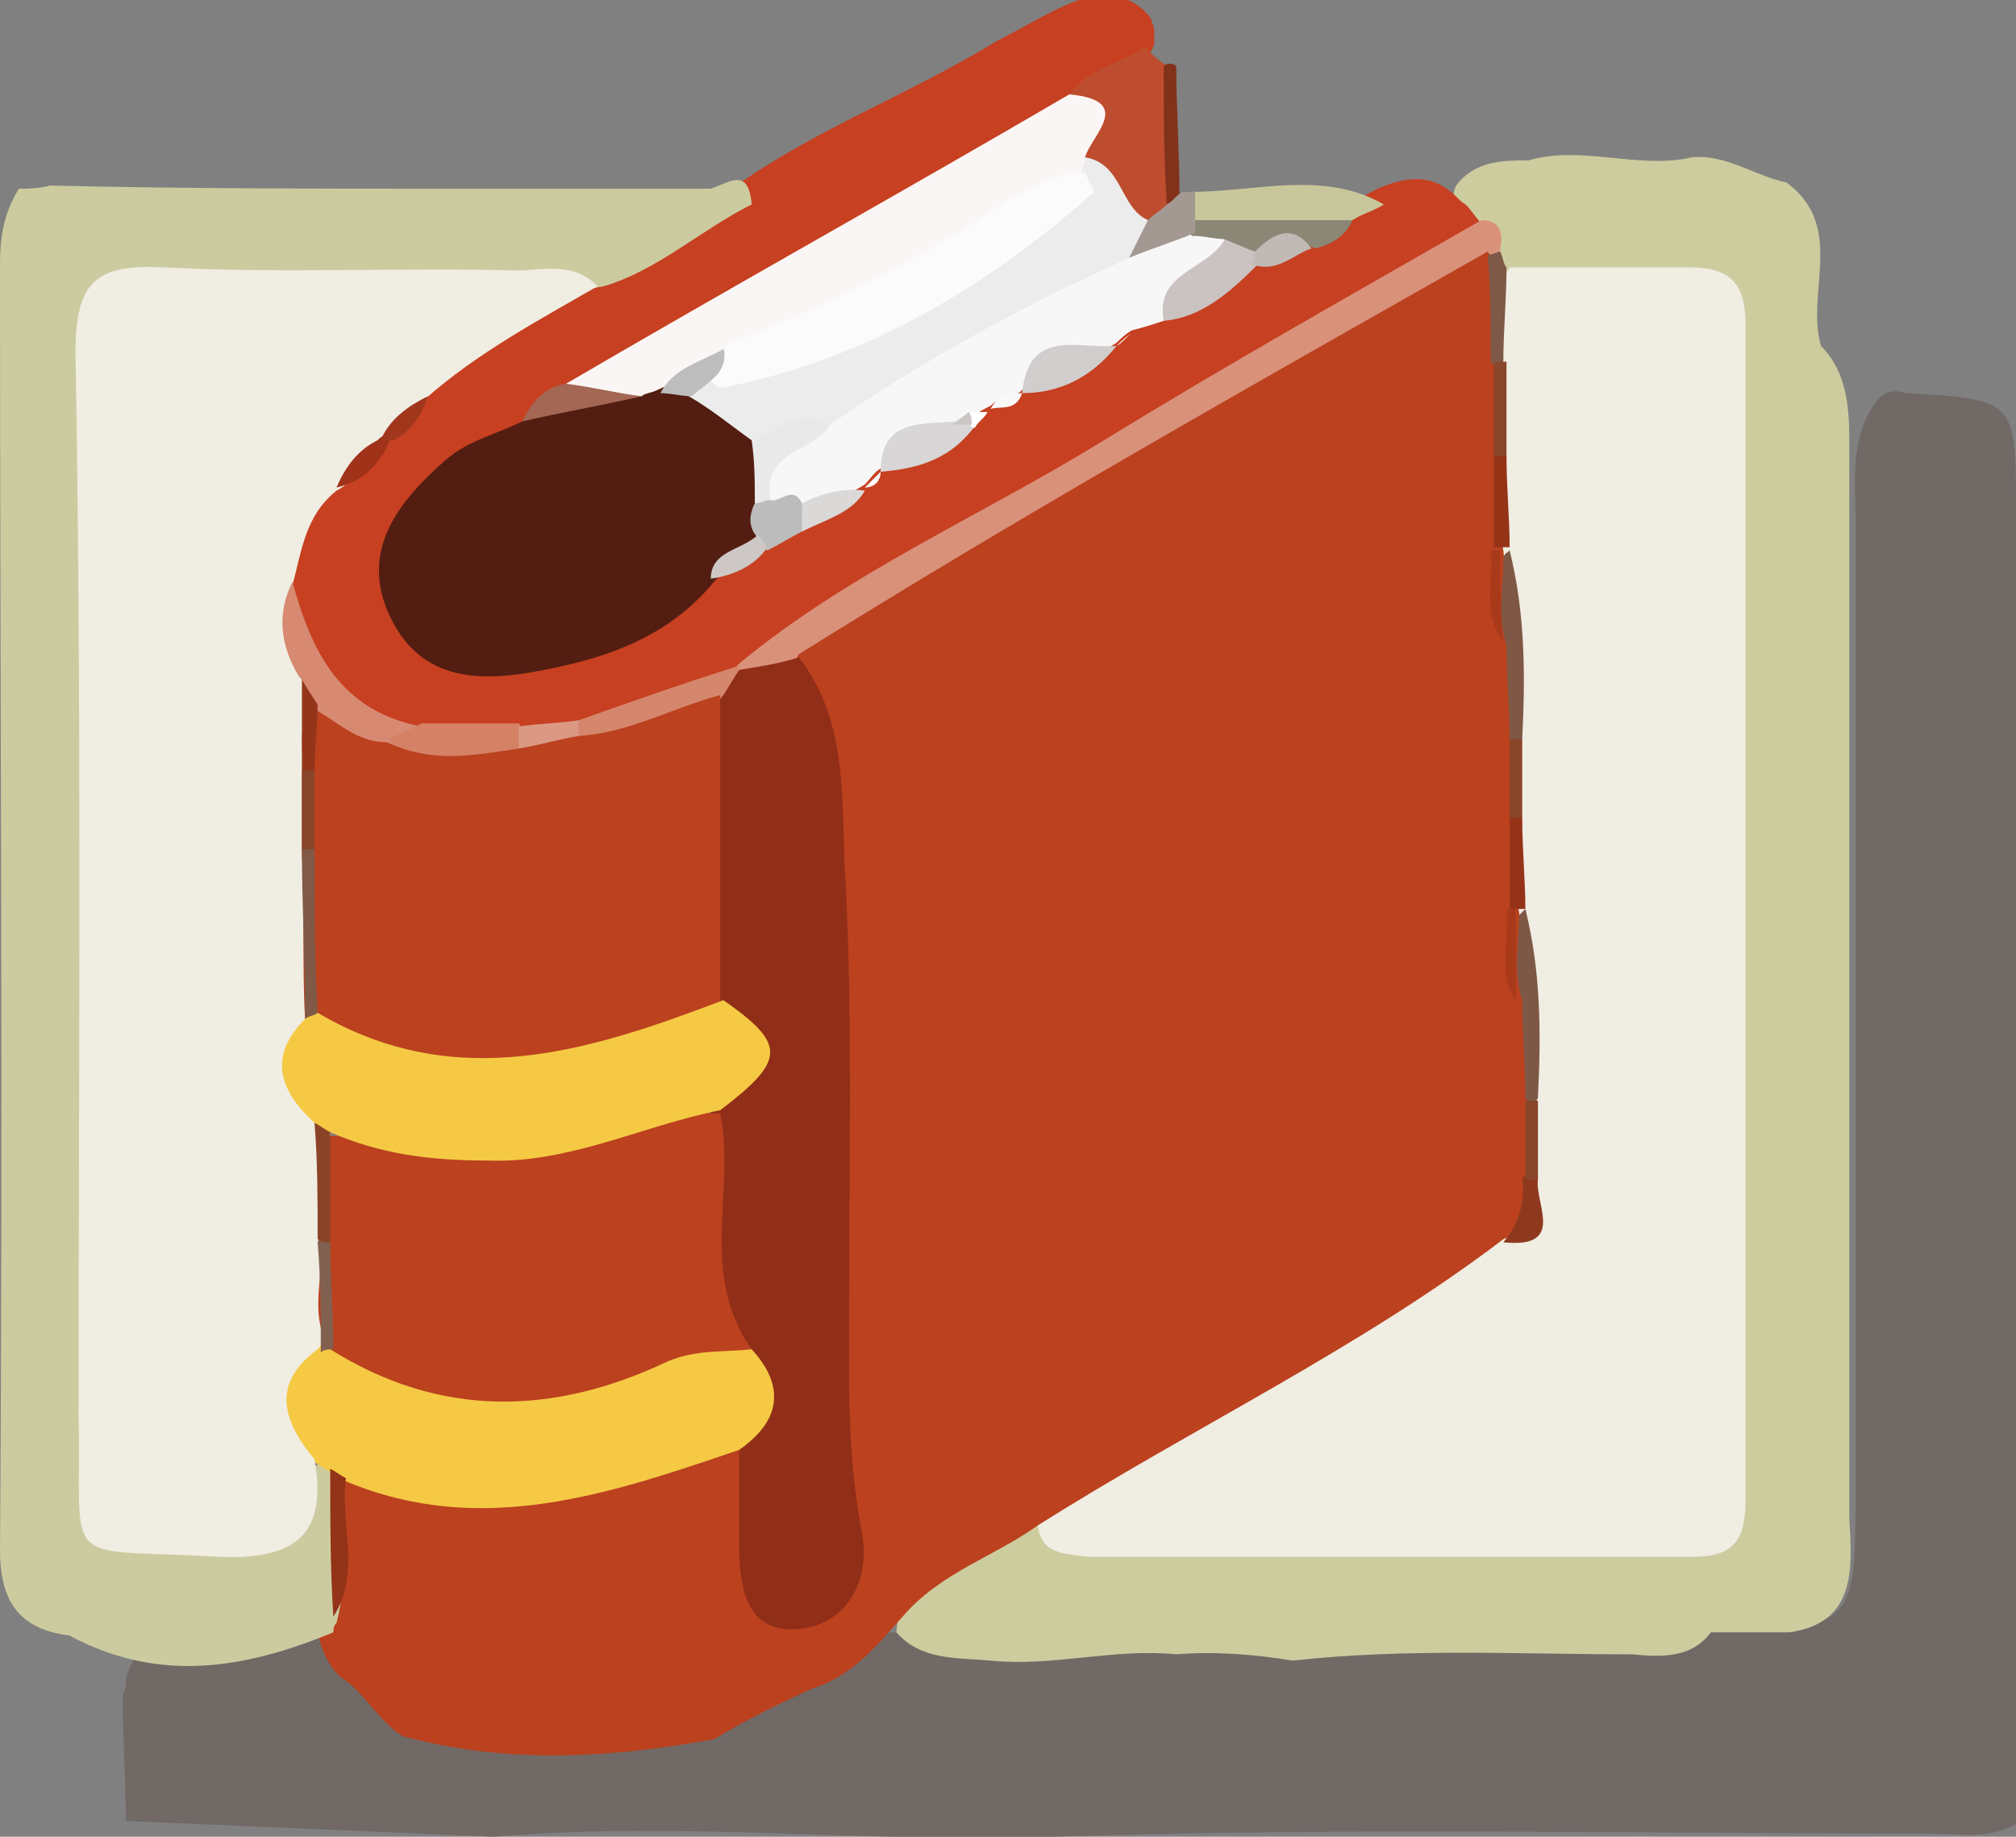 <?xml version="1.0" encoding="utf-8"?>
<!-- Generator: Adobe Illustrator 25.1.0, SVG Export Plug-In . SVG Version: 6.00 Build 0)  -->
<svg version="1.1" id="Calque_1" xmlns="http://www.w3.org/2000/svg" xmlns:xlink="http://www.w3.org/1999/xlink" x="0px" y="0px"
	 viewBox="0 0 64.1 58.4" style="enable-background:new 0 0 64.1 58.4;" xml:space="preserve">
<rect x="0" y="0" width="64.1" height="58.4" fill="#808080" stroke="none"/>
<style type="text/css">
	.st0{fill:#716966;}
	.st1{fill:#CDCCA0;}
	.st2{fill:#4F411A;}
	.st3{fill:#514319;}
	.st4{fill:#CCCBA0;}
	.st5{fill:#55451A;}
	.st6{fill:#605224;}
	.st7{fill:#463A17;}
	.st8{fill:#F1EDE3;}
	.st9{fill:#F2CA44;}
	.st10{fill:#59511D;}
	.st11{fill:#6E6342;}
	.st12{fill:#56471F;}
	.st13{fill:#6C581B;}
	.st14{fill:#F3CA44;}
	.st15{fill:#CCCB9F;}
	.st16{fill:#443817;}
	.st17{fill:#F0EDE3;}
	.st18{fill:#615324;}
	.st19{fill:#645423;}
	.st20{fill:#F6CD45;}
	.st21{fill:#615328;}
	.st22{fill:#5F4F21;}
	.st23{fill:#685929;}
	.st24{fill:#725D1C;}
	.st25{fill:#4F431F;}
	.st26{fill:#64531E;}
	.st27{fill:#9D8228;}
	.st28{fill:#574920;}
	.st29{fill:#84723A;}
	.st30{fill:#827140;}
	.st31{fill:#76611E;}
	.st32{fill:#5B4C1E;}
	.st33{fill:#F0ECE2;}
	.st34{fill:#61501D;}
	.st35{fill:#64562B;}
	.st36{fill:#735F21;}
	.st37{fill:#72612A;}
	.st38{fill:#645424;}
	.st39{fill:#F7F5EF;}
	.st40{fill:#907F4A;}
	.st41{fill:#756532;}
	.st42{fill:#77662F;}
	.st43{fill:#87753C;}
	.st44{fill:#786837;}
	.st45{fill:#BE5531;}
	.st46{fill:#CDCC9F;}
	.st47{fill:#EA6F4C;}
	.st48{fill:#BB5834;}
	.st49{fill:#BC5C2F;}
	.st50{fill:#8E6020;}
	.st51{fill:#E84929;}
	.st52{fill:#B74B29;}
	.st53{fill:#BE3C1F;}
	.st54{fill:#BB4420;}
	.st55{fill:#AD4527;}
	.st56{fill:#BF4B2C;}
	.st57{fill:#B0371C;}
	.st58{fill:#C35637;}
	.st59{fill:#C89C50;}
	.st60{fill:#D6B57F;}
	.st61{fill:#6A5028;}
	.st62{fill:#956F35;}
	.st63{fill:#C99F5B;}
	.st64{fill:#967036;}
	.st65{fill:#BF5031;}
	.st66{fill:#B3381C;}
	.st67{fill:#674D26;}
	.st68{fill:#C79C50;}
	.st69{fill:#5D5C5B;}
	.st70{fill:#E63726;}
	.st71{fill:#5B5B5A;}
	.st72{fill:#CDCCCC;}
	.st73{fill:#5B5B5B;}
	.st74{fill:#83827C;}
	.st75{fill:#5C5B5B;}
	.st76{fill:#5E5D5D;}
	.st77{fill:#808079;}
	.st78{fill:#5C5C5B;}
	.st79{fill:#6D6E5D;}
	.st80{fill:#A9A9AA;}
	.st81{fill:#5B5A5A;}
	.st82{fill:#A3A2A1;}
	.st83{fill:#5C5C5A;}
	.st84{fill:#9E9D9D;}
	.st85{fill:#969696;}
	.st86{fill:#959696;}
	.st87{fill:#989797;}
	.st88{fill:#919292;}
	.st89{fill:#747474;}
	.st90{fill:#B8B7B7;}
	.st91{fill:#A6A5A5;}
	.st92{fill:#9A9A99;}
	.st93{fill:#808181;}
	.st94{fill:#9A9999;}
	.st95{fill:#A6A6A6;}
	.st96{fill:#D0D0D0;}
	.st97{fill:#3E371C;}
	.st98{fill:#CDCB9F;}
	.st99{fill:#F09F38;}
	.st100{fill:#B12D1A;}
	.st101{fill:#B12E1B;}
	.st102{fill:#CBCA9E;}
	.st103{fill:#5E3612;}
	.st104{fill:#CCCB9E;}
	.st105{fill:#74972D;}
	.st106{fill:#7D4718;}
	.st107{fill:#7E4718;}
	.st108{fill:#F0ECE1;}
	.st109{fill:#CAC99D;}
	.st110{fill:#BB411F;}
	.st111{fill:#C74021;}
	.st112{fill:#D9917A;}
	.st113{fill:#7E5947;}
	.st114{fill:#912E17;}
	.st115{fill:#F5C944;}
	.st116{fill:#7F5745;}
	.st117{fill:#7E5846;}
	.st118{fill:#933317;}
	.st119{fill:#953317;}
	.st120{fill:#953318;}
	.st121{fill:#8E391E;}
	.st122{fill:#A83A1A;}
	.st123{fill:#89462B;}
	.st124{fill:#89452A;}
	.st125{fill:#531D11;}
	.st126{fill:#FAF6F5;}
	.st127{fill:#F8F7F8;}
	.st128{fill:#BD4D2E;}
	.st129{fill:#C8C79B;}
	.st130{fill:#D78A71;}
	.st131{fill:#D5876D;}
	.st132{fill:#CAC3C1;}
	.st133{fill:#D48166;}
	.st134{fill:#D0CDCC;}
	.st135{fill:#D8D6D6;}
	.st136{fill:#8B8777;}
	.st137{fill:#A36754;}
	.st138{fill:#BCBCBC;}
	.st139{fill:#DBD8D8;}
	.st140{fill:#C0B9B5;}
	.st141{fill:#CDC8C6;}
	.st142{fill:#DB9984;}
	.st143{fill:#A03219;}
	.st144{fill:#A0371D;}
	.st145{fill:#F9F9F9;}
	.st146{fill:#FFFFFF;}
	.st147{fill:#82321A;}
	.st148{fill:#82604F;}
	.st149{fill:#805947;}
	.st150{fill:#8B4327;}
	.st151{fill:#943519;}
	.st152{fill:#ECECEC;}
	.st153{fill:#E9E9E9;}
	.st154{fill:#BEBDBD;}
	.st155{fill:#A49892;}
	.st156{fill:#FBFBFB;}
	.st157{fill:#CCC7C5;}
	.st158{fill:#F0EDE2;}
	.st159{fill:#766D69;}
	.st160{fill:#F0A09D;}
	.st161{fill:#C4BB8F;}
	.st162{fill:#EEA09D;}
	.st163{fill:#D3CAAB;}
	.st164{fill:#D3CBAC;}
	.st165{fill:#C3B88E;}
	.st166{fill:#C7BD94;}
	.st167{fill:#706664;}
	.st168{fill:#726966;}
	.st169{fill:#635953;}
	.st170{fill:#61564E;}
	.st171{fill:#6C635F;}
	.st172{fill:#685F59;}
	.st173{fill:#706662;}
	.st174{fill:#6F6562;}
	.st175{fill:#79706C;}
	.st176{fill:#746B65;}
	.st177{fill:#6E655A;}
	.st178{fill:#C8B59B;}
	.st179{fill:#A28F46;}
	.st180{fill:#85763B;}
	.st181{fill:#B6A977;}
	.st182{fill:#B8A779;}
	.st183{fill:#9D7B44;}
	.st184{fill:#AD9162;}
	.st185{fill:#B69E74;}
	.st186{fill:#B49A6F;}
	.st187{fill:#B09D51;}
	.st188{fill:#957036;}
	.st189{fill:#AC8F5F;}
	.st190{fill:#A39047;}
	.st191{fill:#716765;}
	.st192{fill:#695F5B;}
	.st193{fill:#6B615C;}
	.st194{fill:#6A5F5B;}
	.st195{fill:#635952;}
	.st196{fill:#645A54;}
	.st197{fill:#AF9B4D;}
	.st198{fill:#D5B47D;}
	.st199{fill:#A28F45;}
	.st200{fill:#88793F;}
	.st201{fill:none;stroke:#9D7B44;stroke-miterlimit:10;}
	.st202{fill:#86783D;}
	.st203{fill:#E0D8B3;}
	.st204{fill:#A09E73;}
	.st205{fill:#6E6338;}
	.st206{fill:#796F42;}
	.st207{fill:#7E7753;}
	.st208{fill:#98926C;}
	.st209{fill:#97946B;}
	.st210{fill:#9B9475;}
	.st211{fill:#86805A;}
	.st212{fill:#908C64;}
	.st213{fill:#504725;}
	.st214{fill:#62572E;}
	.st215{fill:#6D6234;}
	.st216{fill:#7D6F38;}
	.st217{fill:#726634;}
	.st218{fill:#71663C;}
	.st219{fill:#736635;}
	.st220{fill:#6F6744;}
	.st221{fill:#675C30;}
	.st222{fill:#A9A07D;}
	.st223{fill:#7E7758;}
	.st224{fill:#9D9575;}
</style>
<g>
	<path class="st0" d="M15.7,58.4c5.9-0.5,11.8,0.2,17.8,0c9.3-0.3,18.6-0.1,27.9-0.1c0.9,0,1.8,0.2,2.7-0.3c0-13.9,0-27.8,0-41.7
		c0-3.6,0-3.6-3.5-3.8c-0.3-0.1-0.6-0.1-0.9,0.2c-0.9,1.2-0.7,2.5-0.7,3.8c0,10.2,0,20.4,0,30.7c0,4.6,0,4.6-4.8,4.7
		c-11.2,0-22.5,0-33.7,0c-4.5,0-9,0-13.5,0c-1.2,0-2.6-0.1-3,1.5c0,0.2,0,0.3-0.1,0.5c0,1.3,0.1,2.7,0.1,4L15.7,58.4z"/>
	<path class="st46" d="M56.9,51.9c-0.8,0-1.7,0-2.5,0c-0.6,0.8-1.5,0.8-2.5,0.7c-3.6,0-7.2-0.2-10.8,0.2c-1.2-0.2-2.5-0.3-3.7-0.2
		c-2-0.2-3.9,0.4-5.9,0.2c-1.1-0.1-2.2,0-3-0.9c0.2-2.4,1.9-3.7,4.9-3.7c3.9,0.4,7.8,0,11.6,0.1c2.2,0.1,4.3,0,6.5,0
		c2.6,0,2.9-0.3,2.9-2.9c0-7.6,0-15.3,0-22.9c0-3.4,0-6.8,0-10.2c0-2.6-0.3-2.8-2.8-2.9c-1,0-2,0-3-0.3c-0.3-0.1-0.5-0.2-0.8-0.4
		c-0.5-0.5-0.8-1.1-1.3-1.6c-0.2-0.4-0.4-0.8-0.2-1.2c0.6-0.8,1.5-0.8,2.3-0.8c1.7-0.5,3.5,0.3,5.2-0.1c1.1-0.1,2,0.6,3,0.8
		c1.9,1.4,0.6,3.5,1.1,5.2c0.8,0.8,0.9,1.9,0.9,3c0,11.4,0,22.9,0,34.3C58.9,49.9,59,51.6,56.9,51.9z"/>
	<path class="st110" d="M33,48.5c-1.4,1-3.1,1.5-4.3,2.9c-0.8,0.9-1.6,1.9-2.9,2.3c-1.1,0.5-2.1,1-3.1,1.6c-3.3,0.6-6.6,0.8-9.9-0.1
		c-0.8-0.5-1.2-1.4-2-1.9c-0.4-0.4-0.6-0.9-0.7-1.4c0-0.3-0.1-0.5,0-0.8c0.5-1.4-0.3-3,0.8-4.2c3.9,0.3,7.8-0.1,11.6-1.2
		c0.4-0.1,0.8,0,1.2,0.3c0.7,0.9,0.6,2,0.8,3.1c0.1,0.6,0.1,1.3,0.9,1.2c0.7-0.1,0.9-0.7,0.9-1.3c0-0.2,0-0.5,0-0.7
		c-0.7-5.6-0.3-11.3-0.3-16.9c0-3.3-0.4-6.6-1-9.9c0-1.4,1.1-2,2-2.6c6-3.5,12-6.9,18-10.5c0.8-0.5,1.7-1.2,2.6-0.1
		c0.5,1,0.5,2.1,0.5,3.2c0,1,0,2,0,2.9c0,1,0,1.9,0,2.9c0,1.1,0,2.2,0.4,3.2c0.1,1,0.1,1.9,0.1,2.9c0,0.8,0,1.7,0,2.5
		c0,1,0,1.9,0,2.9c0,1.1,0,2.2,0.4,3.2c0.1,1,0.1,1.9,0.1,2.9c0,0.8,0,1.6,0,2.4c0,0.8-0.1,1.6-0.6,2.3c-3.3,3.2-7.6,5-11.5,7.3
		C35.8,47.7,34.7,48.9,33,48.5z"/>
	<path class="st17" d="M33,48.5c4.9-3.1,10.2-5.6,14.8-9.1c1.4-0.5,0.7-1.7,0.9-2.5c0-0.7,0-1.5,0-2.2c0.1-1.9-0.2-3.8-0.4-5.7
		c-0.2-1-0.1-2-0.1-2.9c0-0.9,0-1.7,0-2.6c0.1-2-0.2-4-0.4-6c-0.2-1-0.1-2-0.1-3c0-1,0-2,0-3c0.1-1-0.3-2,0.3-3c1.9,0,3.8,0,5.7,0
		c1.3,0,1.8,0.5,1.8,1.8c0,12.5,0,24.9,0,37.4c0,1.3-0.4,1.8-1.7,1.8c-6.4,0-12.8,0-19.2,0C33.8,49.4,33.1,49.4,33,48.5z"/>
	<path class="st111" d="M46.6,6.5c0.2,0.2,0.3,0.4,0.5,0.6c-2,2.2-4.7,3.1-7.1,4.6c-5.4,3.4-11.2,6.1-16.3,9.9
		c-1.7,0.9-3.6,1.3-5.3,2c-0.7,0.1-1.3,0.1-2,0.1c-1,0-1.9,0-2.9,0c-2.9-0.3-4.3-2.2-4.7-5c-0.1-1.4,0.4-2.6,1.4-3.5
		c0.6-0.5,1.3-0.9,1.8-1.6c0.5-0.4,0.8-1,1.3-1.6c1.6-1.6,3.5-2.6,5.5-3.6c1.7-0.8,3.2-1.8,4.9-2.7c2.5-1.7,5.4-2.8,8-4.4
		c1-0.5,1.9-1.1,2.9-1.4c0.8-0.1,1.5,0,2,0.7c0,0.1,0.1,0.2,0.1,0.4c0,0.1,0,0.2,0,0.4c-0.4,1.1-1.6,1.4-2.4,2.2
		c-5.1,3.3-10.4,6.1-15.8,9c-0.8,0.2-1.3,0.9-1.9,1.4c-0.8,0.6-1.7,1-2.4,1.7c-1,1-1.7,2.1-1,3.5c0.7,1.3,1.9,1.4,3.2,1.3
		c2.1-0.3,3.9-1.2,5.6-2.4c0.7-0.4,1.4-0.6,2-1.1c0.4-0.2,0.7-0.5,1.1-0.7c0.5-0.3,1.1-0.6,1.6-1c0.1-0.2,0.3-0.3,0.5-0.4
		c0.2-0.1,0.4-0.3,0.5-0.4c0.2-0.1,0.4-0.2,0.6-0.3c0.7-0.2,1.4-0.6,2-1c0.2-0.1,0.3-0.3,0.5-0.4c0.2-0.1,0.3-0.2,0.5-0.4
		c0.3-0.2,0.6-0.3,0.8-0.4c0.2-0.1,0.4-0.2,0.6-0.2c0.7-0.1,1.3-0.5,1.9-0.9c0.1-0.1,0.3-0.3,0.5-0.4c0.2-0.2,0.5-0.4,0.8-0.5
		c0.4-0.2,0.8-0.4,1.2-0.6c1-0.1,1.7-0.9,2.5-1.4c0.6-0.2,1.2-0.5,1.8-0.7c0.5-0.1,0.9-0.5,1.3-0.7c0.4-0.2,0.7-0.4,1.1-0.6
		c0.7-0.3,1.5-0.5,2.2,0C46.3,6.2,46.4,6.4,46.6,6.5z"/>
	<path class="st112" d="M23.5,21.1c3.5-2.9,7.7-4.7,11.6-7.1c3.9-2.4,8-4.7,12-7c0.6,0,0.7,0.4,0.6,0.9c0,0.4-0.2,0.4-0.4,0.1
		c-7.4,4.2-14.7,8.3-21.9,12.8c-0.4,0.7-0.9,1.1-1.8,0.8c-0.2-0.1-0.2-0.2-0.2-0.4C23.4,21.2,23.5,21.1,23.5,21.1z"/>
	<path class="st113" d="M47.3,8.1c0.2,0,0.3-0.1,0.4-0.1c0.1,0.2,0.1,0.4,0.2,0.5c0,1-0.1,2-0.1,3c-0.1,0.2-0.3,0.2-0.4,0
		C47.4,10.4,47.4,9.2,47.3,8.1z"/>
	<path class="st15" d="M14.5,6c2.7,0,5.4,0,8.1,0c0.6-0.2,1.2-0.7,1.3,0.5c-1.6,0.8-3,2.1-4.7,2.6c-4.1,0.8-8.3,0.4-12.4,0.5
		c-3,0.1-3.1,0.2-3.1,3.1c0,10.6,0,21.2,0,31.9c0,1.3-0.8,3.3,1.3,3.8c1.9,0.5,3.8,0.4,4.9-1.7c0.5-0.4,0.8-0.1,1,0.4
		c-0.1,1.5,0.2,3-0.2,4.5c-0.1,0.1-0.1,0.2-0.1,0.3C7.7,53.1,5,53.5,2.2,52C0.6,51.8,0,50.9,0,49.3C0.1,35.7,0,22,0,8.4
		C0,7.6,0.1,6.8,0.6,6c0.3,0,0.6,0,1-0.1C5.8,6,10.2,6,14.5,6z"/>
	<path class="st114" d="M23.5,21.3c0.6-0.1,1.3-0.2,1.9-0.4c1.7,2.2,1.3,4.9,1.5,7.4c0.2,4.2,0.1,8.5,0.1,12.7
		c0,2.6-0.1,5.1,0.4,7.7c0.3,1.6-0.5,3-2.1,3.1c-1.6,0.1-1.8-1.4-1.8-2.7c0-1,0-2,0-3c-0.1-1.1,0.2-2.2-0.5-3.3
		c-1.4-2.2-1-4.6-0.7-6.9c0.9-1.5,1.3-3,0-4.5c-0.4-3.1-0.7-6.1,0.2-9.2C22.8,21.8,23.1,21.6,23.5,21.3z"/>
	<path class="st115" d="M23.9,42.9c1.1,1.2,0.9,2.3-0.4,3.2c-4.1,1.4-8.2,2.8-12.5,1c-0.3,0.1-0.4,0-0.5-0.3
		c-0.2-0.1-0.3-0.2-0.5-0.3c-2-1.3-2-2-0.2-3.9c0.3-0.1,0.5-0.2,0.8-0.2c1-0.1,1.9,0.5,2.8,0.8c2.2,0.8,4.4,0.4,6.5-0.3
		C21.3,42.4,22.6,42,23.9,42.9z"/>
	<path class="st116" d="M48,17.5c0.5,2,0.5,4,0.4,6c-0.1,0.3-0.3,0.3-0.4,0c0-1-0.1-2-0.1-3c-0.3-0.9-0.1-1.8-0.1-2.7
		C47.8,17.6,47.9,17.6,48,17.5z"/>
	<path class="st117" d="M48.5,28.9c0.5,2,0.5,4,0.4,6c-0.1,0.3-0.3,0.2-0.4,0c0-1-0.1-2-0.1-3.1c-0.3-0.9-0.1-1.8-0.1-2.7
		C48.3,29.1,48.4,29,48.5,28.9z"/>
	<path class="st118" d="M10.5,46.7c0.2,0.1,0.3,0.2,0.5,0.3c-0.2,1.5,0.5,3-0.4,4.4C10.5,49.9,10.5,48.3,10.5,46.7z"/>
	<path class="st119" d="M47.9,14.5c0,1,0.1,2,0.1,2.9c0,0-0.2,0-0.2,0c-0.1,0-0.2,0-0.3,0c0-1,0-2,0-3
		C47.6,14.2,47.8,14.2,47.9,14.5z"/>
	<path class="st120" d="M48.4,26c0,1,0.1,2,0.1,2.9c0,0-0.2,0-0.2,0c-0.1,0-0.2,0-0.3,0c0-1,0-2,0-3C48.1,25.7,48.2,25.7,48.4,26z"
		/>
	<path class="st121" d="M48.9,37.5c-0.1,0.8,0.9,2.2-1.1,2c0.5-0.6,0.7-1.3,0.6-2C48.6,37.2,48.7,37.2,48.9,37.5z"/>
	<path class="st122" d="M47.4,17.5c0.1,0,0.2,0,0.3,0c0,1,0,2,0.1,2.9C47.1,19.5,47.5,18.5,47.4,17.5z"/>
	<path class="st122" d="M47.9,28.9c0.1,0,0.2,0,0.3,0c0,1,0,1.9,0,2.9C47.6,31,48,29.9,47.9,28.9z"/>
	<path class="st123" d="M47.9,14.5c-0.1,0-0.3,0-0.4,0c0-1,0-2,0-3c0.1,0,0.3,0,0.4,0C47.9,12.5,47.9,13.5,47.9,14.5z"/>
	<path class="st124" d="M48.9,37.5c-0.1,0-0.3,0-0.4,0c0-0.8,0-1.7,0-2.5c0.1,0,0.3,0,0.4,0C48.9,35.8,48.9,36.6,48.9,37.5z"/>
	<path class="st124" d="M48.4,26c-0.1,0-0.3,0-0.4,0c0-0.8,0-1.7,0-2.5c0.1,0,0.3,0,0.4,0C48.4,24.3,48.4,25.2,48.4,26z"/>
	<path class="st17" d="M10.1,42.9C8.6,44,9,45.2,10,46.4c0.4,2.3-0.5,3.2-3,3.1C1.8,49.2,2.6,50,2.5,45c0-11.3,0.1-22.5-0.1-33.8
		c0-2.3,0.7-2.8,2.8-2.7c3.7,0.2,7.5,0,11.2,0.1c0.9,0,1.8-0.3,2.6,0.5c-1.9,1.1-3.8,2.1-5.5,3.6c-0.6,0.5-1,1.1-1.5,1.6
		c-0.5,0.4-0.7,1-1.3,1.3c-1,0.8-1.1,1.9-1.4,3c-0.2,1.2,0.2,2.2,0.6,3.3c0.3,0.9,0.2,1.8,0.2,2.8c0,0.8,0,1.7,0,2.5
		c0,1.7,0,3.3,0,5c-0.3,1.4,0.1,2.8,0.5,4.2c0.1,1.1,0,2.2,0.1,3.3C10.7,40.7,11,41.9,10.1,42.9z"/>
	<path class="st125" d="M22.7,18.5c-1.4,1.7-3.3,2.4-5.4,2.8c-2,0.4-3.9,0.4-4.9-1.7c-1-2.1,0.3-3.7,1.8-5c0.7-0.6,1.6-0.8,2.4-1.2
		c1-1,2.5-0.8,3.7-1.4c0.2-0.1,0.5-0.1,0.7-0.1c0.4,0,0.8,0,1.1,0.2c1,0.4,1.8,1,2.3,1.9c0.3,0.6,0.3,1.2,0.3,1.8
		c0,0.4-0.1,0.7-0.2,1.1C24.1,17.7,23.2,17.9,22.7,18.5z"/>
	<path class="st126" d="M20.9,12.4c-0.2,0.1-0.4,0.1-0.5,0.2c-0.8,0-1.8,0.7-2.4-0.4C23.3,9.1,28.7,6.1,34,3c2.1-0.4,1.4,1,1.2,2
		c-0.1,0.2-0.2,0.5-0.4,0.6c-3.7,2.2-7.3,4.4-11.3,6C22.7,12,21.7,12,20.9,12.4z"/>
	<path class="st127" d="M37,10.2c-0.3,0.1-0.6,0.2-1,0.3c-0.2,0.1-0.4,0.3-0.5,0.4l0,0c-0.9,0.6-2.3,0.5-3,1.5l0,0
		c-0.3,0.3-0.7,0.2-1,0.5l0,0c-0.2,0.1-0.4,0.2-0.5,0.3c-0.3,0.2-0.5,0.4-0.8,0.5c-0.8,0.2-1.6,0.4-2.2,1.2l0,0
		c-0.2,0.1-0.3,0.3-0.5,0.5l0,0c-0.6,0.4-1.2,0.5-1.8,0.8c-0.5,0-1.2,0.2-1.4-0.5C24,14.3,25,13.7,25.9,13c3.1-2.2,6.4-4.2,10-5.6
		c0.7-0.2,1.4-0.5,2.1-0.4c0.4,0.1,0.7,0.2,1,0.5C39.4,9.2,37.4,9.1,37,10.2z"/>
	<path class="st128" d="M34.5,5c0.2-0.7,1.6-1.8-0.5-2c0.6-0.8,1.6-1,2.4-1.5c0.2,0.2,0.4,0.4,0.7,0.6c0.5,1.3,0,2.7,0.3,4
		c0,0.4-0.1,0.8-0.4,1C35.3,7.3,35.1,5.9,34.5,5z"/>
	<path class="st129" d="M37.9,6.1c2,0,4.2-0.7,6.1,0.4c-0.3,0.2-0.7,0.3-1,0.5c-1.6,0.9-3.2,0.6-4.8,0.2C37.6,6.9,37.7,6.5,37.9,6.1
		z"/>
	<path class="st130" d="M9.5,21.5c-0.6-1-0.7-2-0.2-3c0.6,2.2,1.5,4.1,4.1,4.6c0.1,0.7-0.4,0.8-0.9,1c-1.1,0.1-2-0.3-2.6-1.2
		C9.7,22.4,9.9,21.9,9.5,21.5z"/>
	<path class="st131" d="M23.5,21.3c-0.2,0.3-0.3,0.5-0.5,0.8c-1.2,1.5-2.6,2.2-4.6,1.5c-0.2-0.2-0.2-0.5,0-0.7
		c1.7-0.6,3.4-1.2,5-1.7C23.5,21.1,23.5,21.3,23.5,21.3z"/>
	<path class="st132" d="M37,10.2c-0.3-1.6,1.5-1.6,2-2.7c0.5-0.3,0.8,0,1.1,0.3c0.1,0.2,0.1,0.4-0.1,0.6C39.1,9.3,38.2,10.1,37,10.2
		z"/>
	<path class="st133" d="M12.4,23.5c0.3-0.2,0.7-0.3,1-0.5c1,0,2,0,3.1,0c0.3,0.5,0.2,0.9-0.2,1.2C14.9,24.9,13.4,25.4,12.4,23.5z"/>
	<path class="st134" d="M32.5,12.5c0.2-2.1,1.8-1.4,3-1.5C34.7,12,33.7,12.5,32.5,12.5z"/>
	<path class="st135" d="M28,15c0-1.7,1.3-1.5,2.4-1.6c0.2-0.1,0.3-0.2,0.5-0.2c0.1,0.1,0.1,0.1,0.2,0.2C30.3,14.6,29.2,14.9,28,15z"
		/>
	<path class="st136" d="M39.9,8c-0.3-0.1-0.7-0.3-1-0.4c-0.3,0-0.6-0.1-1-0.1c-0.1-0.1-0.2-0.2-0.1-0.3C37.9,7,37.9,7,37.9,7
		c1.7,0,3.4,0,5.1,0c-0.2,0.5-0.7,0.8-1.2,0.9C41.1,7.5,40.6,8.1,39.9,8z"/>
	<path class="st137" d="M18,12.2c0.8,0.1,1.6,0.3,2.4,0.4c-1.3,0.3-2.5,0.5-3.8,0.8C16.9,12.8,17.3,12.3,18,12.2z"/>
	<path class="st138" d="M24.5,15.9c0.3,0.1,0.7-0.5,1,0.1c0.3,0.3,0.2,0.6,0,0.9c-0.4,0.2-0.7,0.4-1.1,0.6c-0.2-0.1-0.3-0.2-0.3-0.4
		c-0.3-0.3-0.3-0.7-0.1-1.1C24.1,15.7,24.3,15.7,24.5,15.9z"/>
	<path class="st139" d="M25.5,16.9c0-0.3,0-0.6,0-0.9c0.6-0.3,1.3-0.5,2-0.4C27.1,16.3,26.3,16.5,25.5,16.9z"/>
	<path class="st140" d="M39.9,8c0.6-0.6,1.2-0.9,1.8-0.1c-0.6,0.2-1.1,0.8-1.9,0.5C39.9,8.3,39.9,8.1,39.9,8z"/>
	<path class="st141" d="M24.1,17c0.1,0.1,0.2,0.3,0.3,0.4c-0.4,0.6-1.1,0.9-1.8,1C22.6,17.5,23.6,17.5,24.1,17z"/>
	<path class="st142" d="M16.5,23.8c0-0.2,0-0.5,0-0.7c0.6-0.1,1.3-0.1,1.9-0.2c0,0.2,0,0.4,0,0.5C17.9,24.1,17.3,24.5,16.5,23.8z"/>
	<path class="st143" d="M10.7,15.5c0.3-0.7,0.7-1.2,1.3-1.5c0.2-0.2,0.3-0.2,0.4,0C12.1,14.7,11.6,15.3,10.7,15.5z"/>
	<path class="st144" d="M12.5,14c-0.1,0-0.3,0-0.4,0c0.3-0.7,0.9-1.1,1.5-1.4C13.4,13.2,13.1,13.7,12.5,14z"/>
	<path class="st145" d="M31.5,13c0.2-0.4,0.6-0.5,1-0.5C32.3,13.1,31.8,12.9,31.5,13z"/>
	<path class="st146" d="M30.8,13.1c0.2,0,0.4,0,0.6,0c-0.1,0.2-0.3,0.3-0.4,0.5c0,0-0.1,0-0.1,0C30.8,13.4,30.7,13.2,30.8,13.1z"/>
	<path class="st146" d="M35.5,11c0.2-0.1,0.3-0.3,0.5-0.4C35.8,10.7,35.7,10.8,35.5,11z"/>
	<path class="st146" d="M27.5,15.5c0.2-0.2,0.3-0.3,0.5-0.5C28,15.3,27.8,15.5,27.5,15.5z"/>
	<path class="st147" d="M37.1,6.5C37,5,37,3.6,37,2.1c0.1-0.1,0.3-0.1,0.4,0c0,1.3,0.1,2.7,0.1,4C37.6,6.5,37.4,6.6,37.1,6.5z"/>
	<path class="st110" d="M16.5,23.8c0.6-0.1,1.3-0.3,1.9-0.4c1.6-0.1,3-0.9,4.5-1.3c0,3.3,0,6.5,0,9.8c-3.5,3.5-9.5,3.7-13.2,0.5
		c-0.1-1.7,0-3.5-0.1-5.2c0-0.9,0-1.7,0-2.6c0.1-0.7-0.2-1.5,0.3-2.1c0.8,0.4,1.4,1.1,2.4,1.1C13.8,24.3,15.1,24,16.5,23.8z"/>
	<path class="st110" d="M23.9,42.9c-0.9,0.1-1.8,0-2.7,0.4c-3.6,1.7-7.2,1.8-10.7-0.4c-0.7-1.1-0.2-2.2-0.3-3.4
		c0-1.1-0.1-2.3,0.1-3.4c4.2,0.2,8.4-0.9,12.6-0.7C23.4,37.8,22.2,40.5,23.9,42.9z"/>
	<path class="st115" d="M22.9,35.3c-2.5,0.5-4.8,1.7-7.4,1.6c-1.8,0-3.4-0.2-5-0.9c-0.3,0.1-0.4,0-0.5-0.3c-1.1-1-1.5-2.1-0.3-3.3
		c0-0.2,0.2-0.3,0.4-0.2c4.4,2.6,8.7,1.2,12.9-0.4C25,33.2,25,33.7,22.9,35.3z"/>
	<path class="st148" d="M10.5,39.5c0,1.1,0.1,2.2,0.1,3.4c-0.1,0-0.3,0-0.4,0.1c0-1.2,0-2.3-0.1-3.5C10.2,39.2,10.4,39.2,10.5,39.5z
		"/>
	<path class="st149" d="M10.1,32.2c-0.1,0.1-0.3,0.1-0.4,0.2c0-1.8-0.1-3.6-0.1-5.5c0.2-0.3,0.3-0.2,0.4,0
		C10,28.7,10,30.5,10.1,32.2z"/>
	<path class="st150" d="M10.5,39.5c-0.1,0-0.3,0-0.4-0.1c0-1.2,0-2.5-0.1-3.7c0.2,0.1,0.3,0.2,0.5,0.3
		C10.5,37.2,10.5,38.3,10.5,39.5z"/>
	<path class="st151" d="M10.1,22.4c0,0.7-0.1,1.4-0.1,2.1c-0.2,0.3-0.3,0.3-0.4,0c0-1,0-2,0-2.9C9.7,21.8,9.9,22.1,10.1,22.4z"/>
	<path class="st124" d="M9.6,24.5c0.1,0,0.3,0,0.4,0c0,0.8,0,1.7,0,2.5c-0.1,0-0.3,0-0.4,0C9.6,26.1,9.6,25.3,9.6,24.5z"/>
	<path class="st152" d="M34.5,5c1.2,0.2,1.1,1.6,2,2c0.3,0.6-0.3,0.8-0.6,1.2c-3.3,1.5-6.5,3.2-9.5,5.3c-0.9,0-1.6,0.9-2.5,0.5
		c-0.7-0.5-1.3-1-2-1.4c-0.2-0.4,0-0.6,0.4-0.8c3.2-0.5,6-2.1,8.8-3.8c1.2-0.7,2.3-1.5,3.3-2.5C34.4,5.3,34.5,5.2,34.5,5z"/>
	<path class="st153" d="M23.9,14c0.8-0.3,1.5-1.1,2.5-0.5c-0.5,0.9-2.2,0.8-1.9,2.4c-0.2,0-0.3,0.1-0.5,0.1C24,15.3,24,14.7,23.9,14
		z"/>
	<path class="st154" d="M22.6,12.1c-0.2,0.2-0.4,0.3-0.6,0.5c-0.3,0-0.7-0.1-1-0.1c0.4-0.8,1.3-1,2-1.4
		C23.4,11.6,23.3,11.9,22.6,12.1z"/>
	<path class="st155" d="M35.9,8.2c0.2-0.4,0.4-0.8,0.6-1.2c0.2-0.2,0.4-0.3,0.6-0.5c0.2-0.1,0.3-0.3,0.5-0.4c0.1,0,0.3,0,0.4,0
		c0,0.3,0,0.6,0,0.9c0,0.1,0,0.3,0,0.4C37.3,7.7,36.6,7.9,35.9,8.2z"/>
	<path class="st156" d="M22.6,12.1c0.4-0.3,0.5-0.7,0.4-1.1c2.9-1.1,5.8-2.5,8.4-4.2c1-0.6,1.9-1.3,3.1-1.3c0.1,0.2,0.3,0.6,0.3,0.6
		c-3.4,3-7.2,5.3-11.7,6.2C22.8,12.4,22.7,12.2,22.6,12.1z"/>
	<path class="st157" d="M30.8,13.1c0.1,0.1,0.1,0.3,0.1,0.4c-0.2,0-0.4,0-0.6,0C30.5,13.3,30.7,13.2,30.8,13.1z"/>
</g>
</svg>
